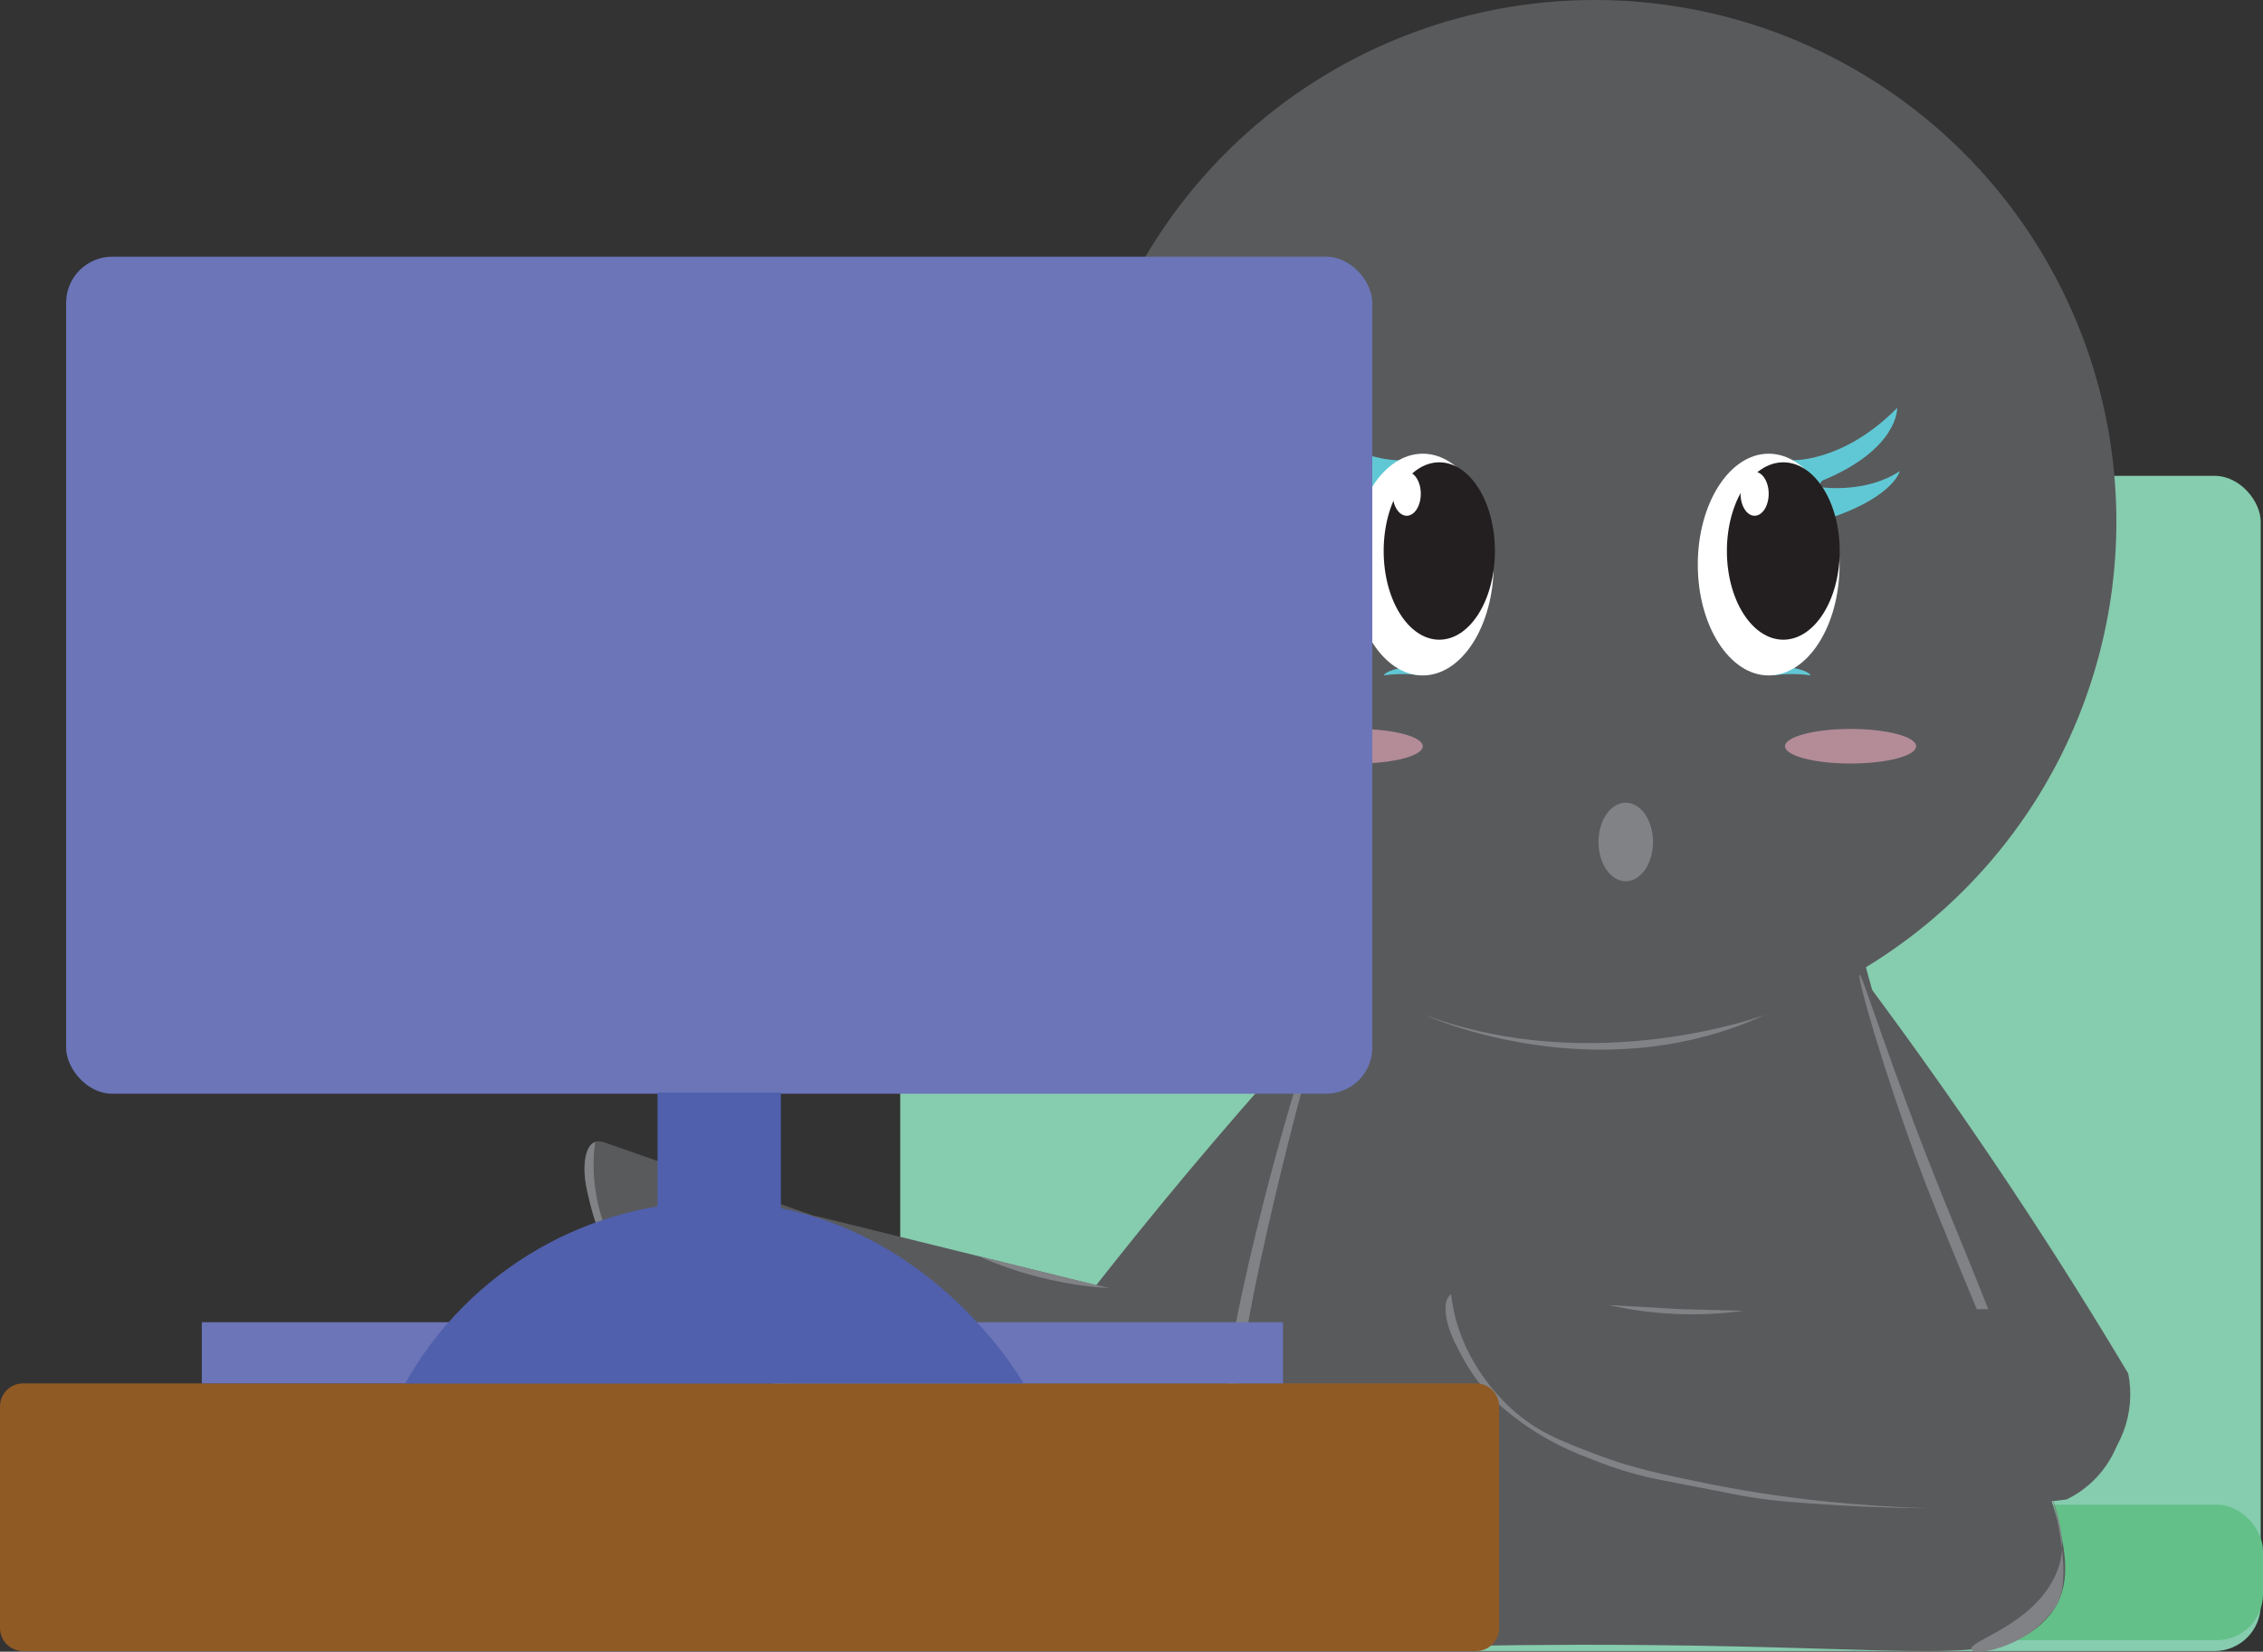 <?xml version="1.0" encoding="UTF-8"?>
<svg id="Layer_2" data-name="Layer 2" xmlns="http://www.w3.org/2000/svg" viewBox="0 0 490.67 358.12">
  <rect x="0" y="0" width="490.67" height="358.12" fill="#333333" stroke="none"/>
  <defs>
    <style>
      .cls-1 {
        fill: #fff;
      }

      .cls-2 {
        fill: #6b75b8;
      }

      .cls-3 {
        fill: #818285;
      }

      .cls-4 {
        fill: #63c088;
      }

      .cls-5 {
        fill: #86ccae;
      }

      .cls-6 {
        fill: #905a24;
      }

      .cls-7 {
        fill: #231f20;
      }

      .cls-8 {
        fill: #595a5c;
      }

      .cls-9 {
        fill: #60c8d4;
      }

      .cls-10 {
        fill: #5060ac;
      }

      .cls-11 {
        fill: #f7b1c4;
        opacity: .57;
      }
    </style>
  </defs>
  <g id="icon-typing">
    <g>
      <rect class="cls-5" x="195.19" y="103.17" width="294.99" height="254.81" rx="10" ry="10"/>
      <rect class="cls-4" x="195.68" y="326.25" width="294.99" height="29.38" rx="10" ry="10"/>
      <path class="cls-8" d="M326.9,216.43c3.75-5.57,3.67-12.75-.11-17.78-4.75-6.33-12.78-5.86-13.33-5.82-14.53,14.66-29.51,30.7-44.68,48.17-15.01,17.3-28.65,34.22-41.02,50.52-2.62,8.37-.31,17.47,5.93,23.3,6.97,6.51,17.62,7.82,26.3,3.11,6.61-8.64,52.42-80.02,66.9-101.49Z"/>
      <path class="cls-8" d="M371.25,212.23c-3.12-5.95-2.23-13.08,2.07-17.66,5.42-5.77,13.35-4.41,13.89-4.31,12.82,16.18,25.93,33.77,39.07,52.82,13.01,18.85,24.69,37.18,35.18,54.74,1.68,8.61-1.63,17.4-8.48,22.5-7.65,5.7-18.37,5.82-26.49,.18-5.62-9.32-43.24-85.33-55.26-108.27Z"/>
      <path class="cls-8" d="M289.09,204.4c2.22-2.16,22.34-20.99,57.2-20.93,34.65,.06,54.6,18.74,56.86,20.93,4.79,18.25,13.08,46.93,26.55,81.89,14.87,38.61,24.62,55.14,12.88,65.84-9.94,9.06-25.53,5.04-86.81,4.54-75.67-.62-93.19,5.17-104.61-5.28-10.38-9.51-4.88-22.52,11.28-68.52,12-34.15,21.13-61.61,26.65-78.47Z"/>
      <path class="cls-3" d="M289.09,211.66c-.45-.13-10.25,27.09-18.41,62.53-3.92,17.03-3.85,20.27-5.24,28.46-1.28,7.56-5.07,11.6-3,14.71,.1,.14,1.18,1.73,2.26,1.54,2-.35,1.66-6.52,3.24-15.38,1.82-10.21,1.82-14.77,7.05-37.7,7.55-33.14,14.48-54.04,14.09-54.16Z"/>
      <path class="cls-3" d="M403.18,211.33c-.63,.22,4.96,20.06,12.8,41.24,1.78,4.82,4.37,11.55,16.83,41.39,13.19,31.59,16.66,39.43,12.8,47.71-5.09,10.92-19.04,14.12-18.14,15.96,.63,1.28,7.52,.07,12.85-3.74,0,0,3.26-2.33,5.41-5.59,7.94-12-14.5-64.18-23.76-86.99-12.3-30.31-18.16-50.2-18.79-49.98Z"/>
      <path class="cls-8" d="M163.78,297.58c9.46,1.21,18.31-4.34,21.05-12.76,2.33-7.15-.09-15.29-6.15-20.43-15.9-5.57-31.8-11.14-47.7-16.72-.91-.31-1.53-.22-1.93-.07-1.97,.75-2.88,4.51-2.01,9.39,.44,2.19,1.04,4.41,1.83,6.64,7.07,19.83,25.78,29.88,34.9,33.95Z"/>
      <path class="cls-8" d="M247.36,323.68c9.17-1.86,16.2-9.33,17.47-18.54,1.29-9.4-3.69-18.66-12.3-22.81-25.22-6.23-50.44-12.46-75.66-18.68-1,.17-11.93,2.23-16.86,12.73-4.49,9.56-.4,18.43,.16,19.6,10.02,5.36,21.94,10.86,35.67,15.65,19.35,6.75,36.99,10.24,51.51,12.06Z"/>
      <path class="cls-3" d="M129.05,247.59c-.11,.8-.25,1.96-.31,3.35-.55,11.75,4.8,20.85,6.95,24.09,4,6.04,8.36,9.11,15.52,14.17,6.55,4.62,12.72,7.62,20.85,11.57,3.05,1.48,6.67,3.17,10.87,4.97,7.76,3.33,19.39,7.88,34.79,12.37-8.86-2.35-16.25-4.64-21.88-6.49-6.36-2.09-10.07-3.32-15.16-5.51-1.37-.59-.59-.28-12.31-5.79-5.77-2.71-7.31-3.42-9.7-4.76-4.03-2.25-7.15-4.43-9.21-5.97-6.07-4.15-10.16-8.46-12.72-11.56-1.29-1.57-3.13-3.83-5-7.19-2.71-4.89-3.55-8.66-4.52-13.02,0,0-1.31-5.88,.46-9.02,.25-.45,.62-.76,.62-.76,.28-.24,.56-.38,.74-.45Z"/>
      <path class="cls-3" d="M240.51,279.3c-3.76-.23-8.11-.76-12.87-1.83-6.14-1.37-11.34-3.27-15.5-5.12,5.05,1.25,10.11,2.5,15.19,3.74,4.4,1.08,8.8,2.14,13.18,3.2Z"/>
      <path class="cls-8" d="M360.64,320.47c9.47-1.17,16.66-8.73,17.24-17.57,.49-7.5-3.87-14.79-11.01-18.28-16.78-1.47-33.57-2.94-50.35-4.41-.96-.08-1.54,.16-1.89,.41-1.72,1.21-1.68,5.09,.37,9.6,.96,2.02,2.1,4.02,3.42,5.98,11.75,17.46,32.37,22.58,42.21,24.27Z"/>
      <path class="cls-8" d="M448.08,325.11c8.43-4.07,13.4-13.05,12.35-22.29-1.07-9.43-8.19-17.17-17.56-19.06-25.98,.2-51.95,.4-77.93,.6-.93,.41-11.01,5.11-13.19,16.51-1.99,10.38,4.17,17.96,5,18.95,11.04,2.72,23.94,5.1,38.43,6.35,20.42,1.76,38.38,.78,52.89-1.05Z"/>
      <path class="cls-3" d="M314.64,280.62c.09,.8,.24,1.96,.52,3.32,2.37,11.52,9.81,19.02,12.69,21.63,5.37,4.86,10.35,6.77,18.54,9.89,7.49,2.86,14.21,4.24,23.06,6.06,3.32,.68,7.25,1.42,11.76,2.13,8.35,1.31,20.73,2.84,36.77,3.39-9.17-.09-16.9-.48-22.8-.88-6.67-.45-10.57-.73-16.05-1.6-1.48-.23-.64-.13-13.36-2.57-6.26-1.2-7.93-1.51-10.58-2.21-4.46-1.19-8.02-2.53-10.4-3.51-6.91-2.52-11.93-5.68-15.18-8.06-1.64-1.2-3.98-2.93-6.62-5.73-3.83-4.07-5.58-7.52-7.6-11.49,0,0-2.72-5.38-1.78-8.86,.13-.5,.41-.89,.41-.89,.21-.3,.45-.5,.61-.62Z"/>
      <path class="cls-3" d="M377.99,284.22c-3.74,.51-8.11,.84-12.98,.73-6.29-.14-11.76-.99-16.2-1.99,5.18,.3,10.37,.6,15.55,.89,4.54,.12,9.09,.25,13.63,.37Z"/>
      <g>
        <g>
          <circle class="cls-8" cx="345.78" cy="113.1" r="113.1"/>
          <path class="cls-3" d="M308.88,220.05s36.89,16.96,73.79,0c0,0-36.89,13.76-73.79,0Z"/>
        </g>
        <ellipse class="cls-3" cx="352.5" cy="182.56" rx="5.91" ry="8.52"/>
        <path class="cls-9" d="M300.01,146.45s3.85-.68,8.05,0l-2.36-1.95s-4.99,.57-5.69,1.95Z"/>
        <path class="cls-9" d="M280.07,102.15s1.11,4.98,13.29,9.55c0,0,7.48,3.46,10.52-11.91,0,0-11.21,.83-23.26-11.35,0,0-.35,8.93,16.27,15.78,0,0,.97,.83-.07,1.45,0,0-9.55,1.32-16.75-3.53Z"/>
        <ellipse class="cls-1" cx="308.49" cy="122.41" rx="15.37" ry="24.04"/>
        <path class="cls-9" d="M411.91,102.15s-1.11,4.98-13.29,9.55c0,0-7.48,3.46-10.52-11.91,0,0,11.21,.83,23.26-11.35,0,0,.35,8.93-16.27,15.78,0,0-.97,.83,.07,1.45,0,0,9.55,1.32,16.75-3.53Z"/>
        <path class="cls-9" d="M392.61,146.45s-3.85-.68-8.05,0l2.36-1.95s4.99,.57,5.69,1.95Z"/>
        <ellipse class="cls-1" cx="383.49" cy="122.41" rx="15.37" ry="24.04"/>
        <ellipse class="cls-7" cx="312.07" cy="119.47" rx="12.06" ry="19.23"/>
        <ellipse class="cls-1" cx="305.01" cy="107.06" rx="3.05" ry="4.77"/>
        <ellipse class="cls-7" cx="386.66" cy="119.47" rx="12.23" ry="19.23"/>
        <ellipse class="cls-1" cx="380.44" cy="107.06" rx="3.05" ry="4.77"/>
        <ellipse class="cls-11" cx="294.28" cy="161.8" rx="14.21" ry="3.75"/>
        <ellipse class="cls-11" cx="401.25" cy="161.8" rx="14.21" ry="3.75"/>
      </g>
      <rect class="cls-2" x="14.33" y="55.66" width="283.22" height="181.48" rx="10" ry="10"/>
      <path class="cls-6" d="M320.04,357.99c-22.98,0-45.96,0-68.93,0-82.04,0-164.07,0-246.11,0-.33,0-2.1-.03-3.54-1.46-.9-.9-1.46-2.15-1.46-3.54v-48.04c0-2.76,2.24-5,5-5H320.04c2.76,0,5,2.24,5,5v48.04c0,2.76-2.24,5-5,5Z"/>
      <rect class="cls-2" x="43.76" y="286.68" width="234.43" height="13.27"/>
      <path class="cls-10" d="M87.85,299.95H221.92c-.93-1.65-22.59-38.63-65.72-39.37-28.16-.48-54.46,14.68-68.35,39.37Z"/>
      <rect class="cls-10" x="142.57" y="236.89" width="26.74" height="37.61"/>
    </g>
  </g>
</svg>